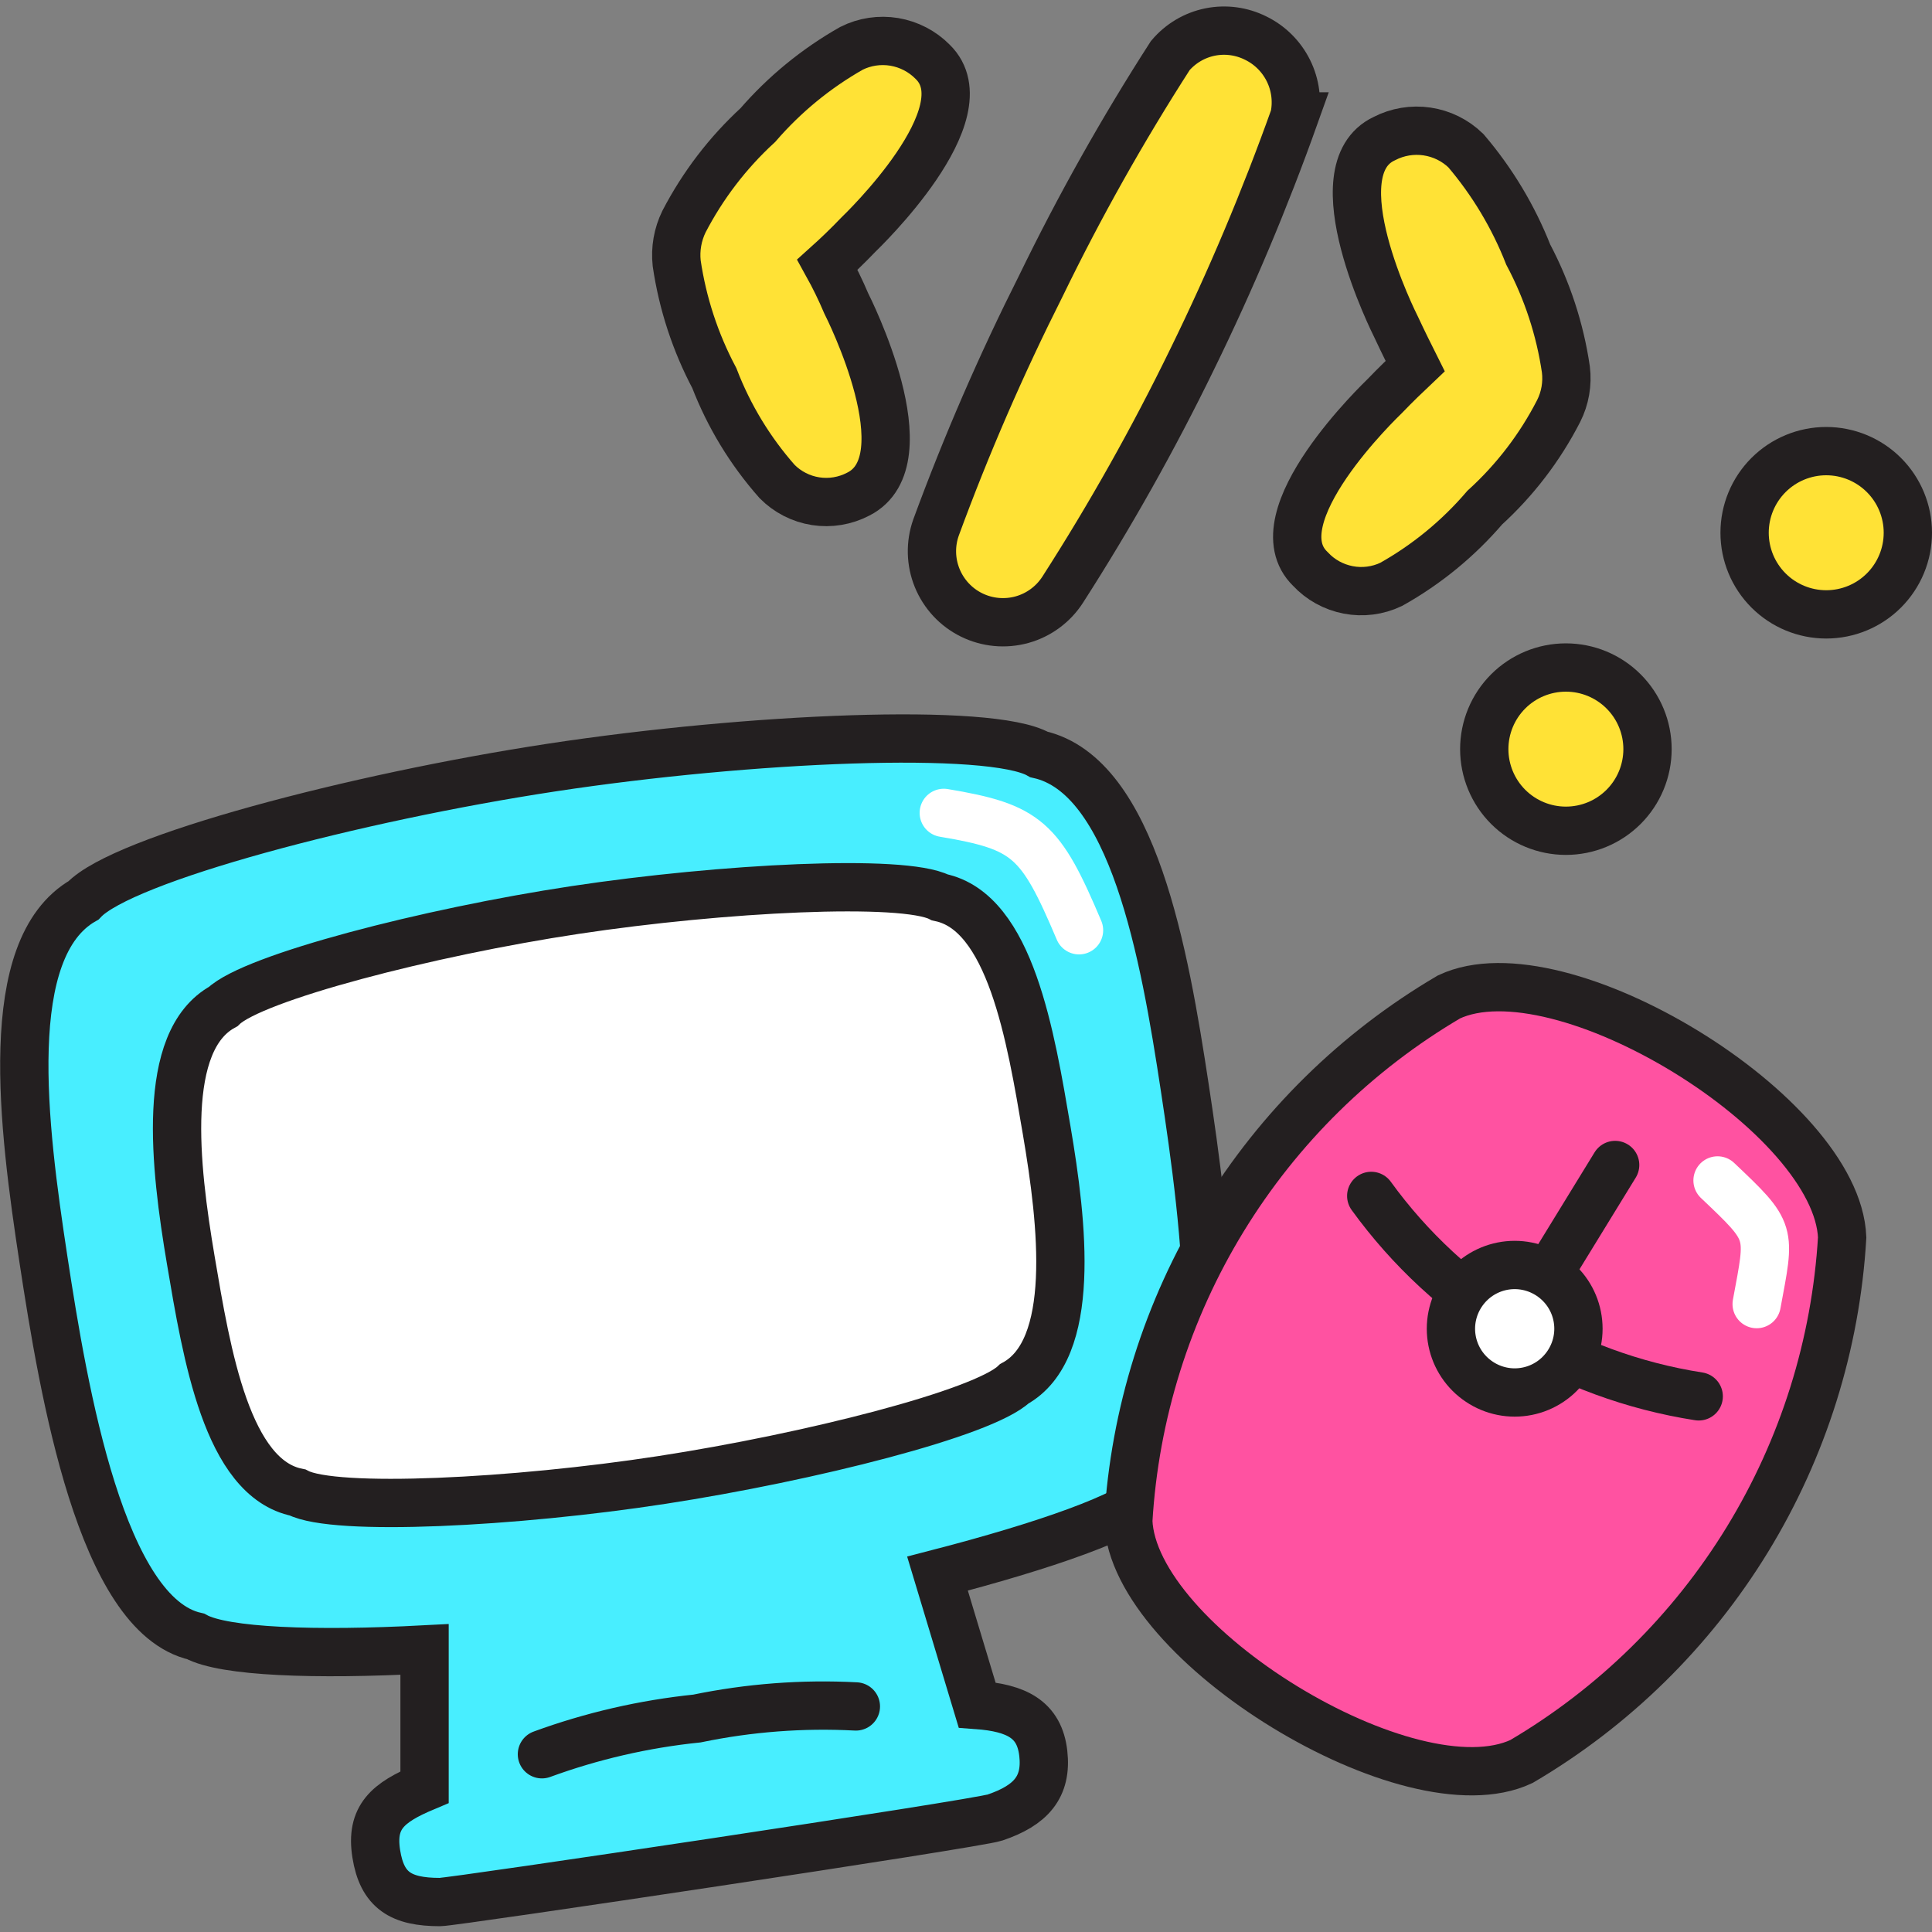 <svg xmlns="http://www.w3.org/2000/svg" fill="none" viewBox="0 0 40 40" id="Coding--Streamline-Stickies">
  <rect x="0" y="0" width="40" height="40" fill="#808080" stroke="none"/>
  <desc>
    Coding Streamline Icon: https://streamlinehq.com
  </desc>
  <path fill="#ffe236" stroke="#231f20" stroke-miterlimit="10" d="M26.8 2.41c0.064 -0.32 0.021 -0.653 -0.124 -0.946 -0.145 -0.293 -0.382 -0.53 -0.676 -0.674 -0.293 -0.147 -0.626 -0.192 -0.947 -0.127 -0.321 0.065 -0.611 0.237 -0.823 0.487 -0.988 1.535 -1.883 3.128 -2.68 4.77 -0.818 1.624 -1.543 3.293 -2.17 5 -0.121 0.34 -0.113 0.712 0.023 1.046 0.136 0.334 0.389 0.607 0.713 0.766 0.323 0.159 0.694 0.194 1.042 0.098 0.347 -0.096 0.647 -0.317 0.843 -0.62 0.986 -1.536 1.881 -3.129 2.68 -4.77 0.801 -1.635 1.508 -3.315 2.12 -5.03Z" stroke-width="1"></path>
  <path fill="#ffe236" stroke="#231f20" stroke-miterlimit="10" d="M17.52 6.28c-0.116 -0.273 -0.246 -0.54 -0.39 -0.8 0.2 -0.18 0.41 -0.38 0.64 -0.62 0.06 -0.06 2.63 -2.52 1.54 -3.58 -0.215 -0.218 -0.493 -0.362 -0.795 -0.413 -0.302 -0.05 -0.612 -0.004 -0.885 0.133 -0.733 0.415 -1.389 0.953 -1.94 1.59 -0.623 0.572 -1.14 1.249 -1.53 2 -0.13 0.267 -0.182 0.565 -0.15 0.86 0.122 0.832 0.386 1.637 0.78 2.38 0.302 0.785 0.743 1.51 1.3 2.14 0.215 0.217 0.495 0.36 0.797 0.407 0.302 0.047 0.612 -0.005 0.883 -0.147 1.39 -0.7 -0.21 -3.87 -0.25 -3.95Z" stroke-width="1"></path>
  <path fill="#ffe236" stroke="#231f20" stroke-miterlimit="10" d="M28.91 6.78c0.14 0.3 0.27 0.56 0.39 0.8 -0.19 0.18 -0.4 0.38 -0.63 0.62 -0.06 0.06 -2.64 2.52 -1.54 3.58 0.208 0.224 0.482 0.375 0.783 0.433 0.3 0.058 0.611 0.018 0.887 -0.113 0.735 -0.411 1.392 -0.95 1.94 -1.59 0.626 -0.57 1.144 -1.247 1.53 -2 0.134 -0.265 0.186 -0.565 0.15 -0.86 -0.122 -0.832 -0.386 -1.637 -0.78 -2.38 -0.308 -0.783 -0.744 -1.509 -1.29 -2.15 -0.22 -0.214 -0.501 -0.353 -0.805 -0.398 -0.303 -0.045 -0.613 0.007 -0.885 0.148 -1.39 0.65 0.21 3.83 0.25 3.91Z" stroke-width="1"></path>
  <path fill="#48eeff" stroke="#231f20" stroke-miterlimit="10" d="M21.51 15.62c-1 -0.57 -6 -0.35 -10.08 0.27s-8.89 1.89 -9.7 2.75c-1.73 0.99 -1.25 4.68 -0.83 7.44C1.32 28.84 2.1 33.44 4.05 33.88c0.59 0.32 2.47 0.39 4.74 0.27V37c-0.76 0.32 -1.12 0.62 -1 1.38 0.12 0.76 0.51 1 1.32 1 0.28 0 11.11 -1.62 11.49 -1.75 0.74 -0.25 1.08 -0.63 1 -1.33 -0.08 -0.7 -0.55 -0.94 -1.37 -1l-0.82 -2.72c2.2 -0.57 4 -1.19 4.44 -1.68 1.73 -1 1.1 -5.61 0.68 -8.38 -0.42 -2.77 -1.07 -6.46 -3.02 -6.9Z" stroke-width="1"></path>
  <path fill="#ffffff" stroke="#231f20" stroke-miterlimit="10" d="M21 28.65c1.3 -0.71 1 -3.31 0.67 -5.25 -0.33 -1.94 -0.75 -4.52 -2.21 -4.82 -0.76 -0.39 -4.5 -0.2 -7.55 0.26s-6.67 1.4 -7.29 2c-1.3 0.71 -1 3.3 -0.67 5.25 0.33 1.95 0.75 4.52 2.21 4.81 0.77 0.4 4.5 0.21 7.55 -0.26s6.65 -1.38 7.29 -1.99Z" stroke-width="1"></path>
  <path stroke="#231f20" stroke-linecap="round" stroke-miterlimit="10" d="M11.22 36.32c1.035 -0.379 2.114 -0.627 3.21 -0.74 1.081 -0.224 2.187 -0.308 3.29 -0.25" stroke-width="1"></path>
  <path stroke="#ffffff" stroke-linecap="round" stroke-miterlimit="10" d="M19.54 16.83c1.73 0.29 2 0.54 2.8 2.43" stroke-width="1"></path>
  <path fill="#ff52a1" stroke="#231f20" stroke-miterlimit="10" d="M30 20.64c1.15 -0.54 3.15 0.06 4.9 1.13 1.75 1.07 3.19 2.58 3.24 3.85 -0.131 2.215 -0.805 4.363 -1.963 6.255 -1.158 1.892 -2.764 3.47 -4.677 4.595 -1.15 0.54 -3.15 -0.06 -4.9 -1.13 -1.75 -1.07 -3.19 -2.58 -3.24 -3.85 0.131 -2.215 0.805 -4.363 1.963 -6.255C26.481 23.342 28.087 21.764 30 20.64Z" stroke-width="1"></path>
  <path stroke="#231f20" stroke-linecap="round" stroke-miterlimit="10" d="M35.17 28.91c-1.348 -0.21 -2.642 -0.684 -3.805 -1.397S29.19 25.865 28.39 24.76" stroke-width="1"></path>
  <path stroke="#231f20" stroke-linecap="round" stroke-miterlimit="10" d="m33.44 24.12 -2.08 3.39" stroke-width="1"></path>
  <path stroke="#ffffff" stroke-linecap="round" stroke-miterlimit="10" d="M36.37 27c0.28 -1.52 0.34 -1.47 -0.81 -2.56" stroke-width="1"></path>
  <path fill="#ffffff" stroke="#231f20" stroke-linecap="round" stroke-miterlimit="10" d="M30.04 27.51c0 0.35 0.139 0.686 0.387 0.933 0.248 0.247 0.583 0.387 0.933 0.387 0.35 0 0.686 -0.139 0.933 -0.387 0.247 -0.248 0.387 -0.583 0.387 -0.933 0 -0.35 -0.139 -0.686 -0.387 -0.933 -0.248 -0.247 -0.583 -0.387 -0.933 -0.387 -0.35 0 -0.686 0.139 -0.933 0.387 -0.247 0.248 -0.387 0.583 -0.387 0.933Z" stroke-width="1"></path>
  <path fill="#ffe236" stroke="#231f20" stroke-miterlimit="10" d="M30.73 15.51c0 0.448 0.178 0.878 0.495 1.195 0.317 0.317 0.747 0.495 1.195 0.495 0.448 0 0.878 -0.178 1.195 -0.495 0.317 -0.317 0.495 -0.747 0.495 -1.195 0 -0.448 -0.178 -0.878 -0.495 -1.195 -0.317 -0.317 -0.747 -0.495 -1.195 -0.495 -0.448 0 -0.878 0.178 -1.195 0.495 -0.317 0.317 -0.495 0.747 -0.495 1.195Z" stroke-width="1"></path>
  <path fill="#ffe236" stroke="#231f20" stroke-miterlimit="10" d="M36.12 11.03c0 0.448 0.178 0.878 0.495 1.195 0.317 0.317 0.747 0.495 1.195 0.495 0.448 0 0.878 -0.178 1.195 -0.495 0.317 -0.317 0.495 -0.747 0.495 -1.195 0 -0.448 -0.178 -0.878 -0.495 -1.195 -0.317 -0.317 -0.747 -0.495 -1.195 -0.495 -0.448 0 -0.878 0.178 -1.195 0.495 -0.317 0.317 -0.495 0.747 -0.495 1.195Z" stroke-width="1"></path>
</svg>